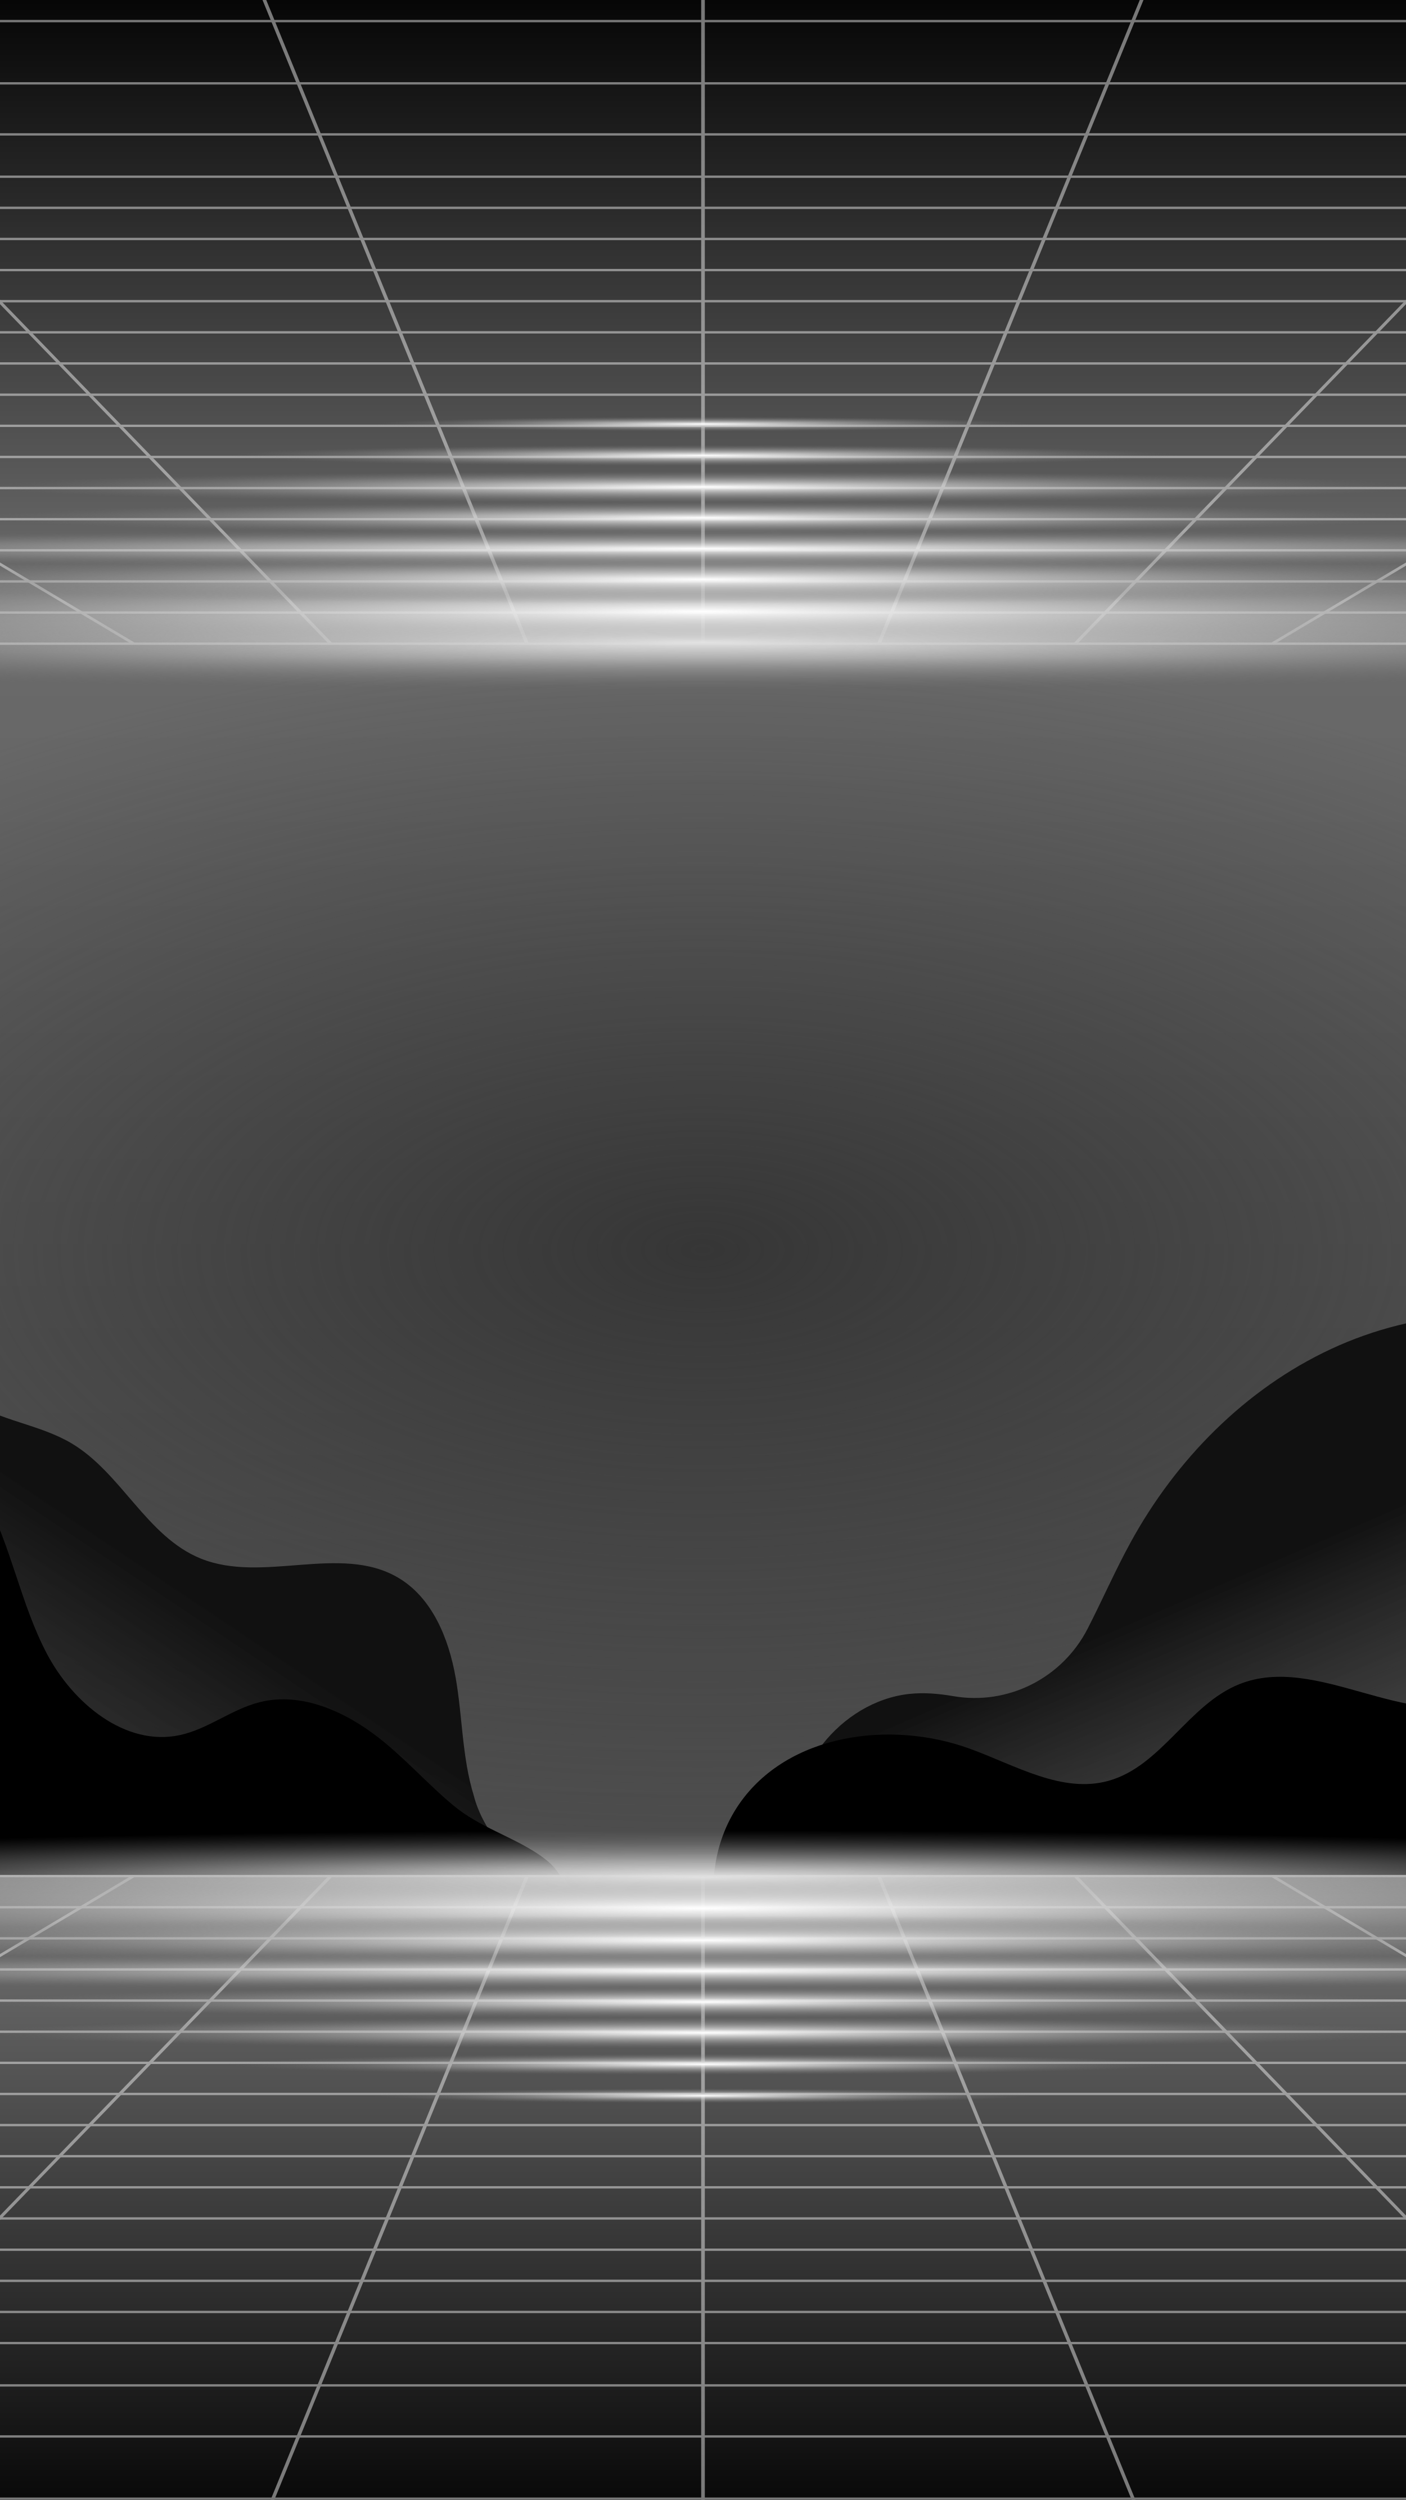 <?xml version="1.0" encoding="utf-8"?>
<!-- Generator: Adobe Illustrator 19.2.1, SVG Export Plug-In . SVG Version: 6.00 Build 0)  -->
<svg version="1.1" id="レイヤー_1" xmlns="http://www.w3.org/2000/svg" xmlns:xlink="http://www.w3.org/1999/xlink" x="0px"
	 y="0px" viewBox="0 0 1080 1920" style="enable-background:new 0 0 1080 1920;" xml:space="preserve">
<rect x="0" y="0" width="1080" height="1920" fill="#333333" stroke="none"/>
<style type="text/css">
	.st0{fill:url(#SVGID_1_);}
	.st1{fill:url(#SVGID_2_);}
	.st2{display:none;}
	.st3{display:inline;fill:url(#SVGID_3_);}
	.st4{display:inline;fill:url(#SVGID_4_);}
	.st5{display:inline;fill:url(#SVGID_5_);}
	.st6{display:inline;fill:url(#SVGID_6_);}
	.st7{display:inline;fill:url(#SVGID_7_);}
	.st8{display:inline;fill:url(#SVGID_8_);}
	.st9{display:inline;fill:url(#SVGID_9_);}
	.st10{display:inline;fill:url(#SVGID_10_);}
	.st11{display:inline;fill:url(#SVGID_11_);}
	.st12{display:inline;fill:url(#SVGID_12_);}
	.st13{display:inline;fill:url(#SVGID_13_);}
	.st14{display:inline;fill:url(#SVGID_14_);}
	.st15{display:inline;fill:url(#SVGID_15_);}
	.st16{display:inline;fill:url(#SVGID_16_);}
	.st17{display:inline;fill:url(#SVGID_17_);}
	.st18{display:inline;fill:url(#SVGID_18_);}
	.st19{display:inline;fill:url(#SVGID_19_);}
	.st20{display:inline;fill:url(#SVGID_20_);}
	.st21{display:inline;fill:url(#SVGID_21_);}
	.st22{display:inline;fill:url(#SVGID_22_);}
	.st23{display:inline;fill:url(#SVGID_23_);}
	.st24{clip-path:url(#SVGID_25_);fill:url(#SVGID_26_);}
	.st25{clip-path:url(#SVGID_28_);fill:url(#SVGID_29_);}
	.st26{clip-path:url(#SVGID_31_);fill:url(#SVGID_32_);}
	.st27{clip-path:url(#SVGID_34_);fill:url(#SVGID_35_);}
	.st28{fill:url(#SVGID_36_);}
	.st29{clip-path:url(#SVGID_38_);}
	.st30{fill:url(#SVGID_39_);}
	.st31{fill:url(#SVGID_40_);}
	.st32{fill:url(#SVGID_41_);}
	.st33{fill:url(#SVGID_42_);}
	.st34{fill:url(#SVGID_43_);}
	.st35{fill:url(#SVGID_44_);}
	.st36{fill:url(#SVGID_45_);}
	.st37{fill:url(#SVGID_46_);}
	.st38{fill:url(#SVGID_47_);}
	.st39{fill:url(#SVGID_48_);}
	.st40{fill:url(#SVGID_49_);}
	.st41{fill:url(#SVGID_50_);}
	.st42{fill:url(#SVGID_51_);}
	.st43{fill:url(#SVGID_52_);}
	.st44{fill:url(#SVGID_53_);}
	.st45{fill:url(#SVGID_54_);}
	.st46{fill:url(#SVGID_55_);}
	.st47{fill:url(#SVGID_56_);}
	.st48{fill:url(#SVGID_57_);}
	.st49{fill:url(#SVGID_58_);}
	.st50{fill:url(#SVGID_59_);}
	.st51{fill:url(#SVGID_60_);}
	.st52{fill:url(#SVGID_61_);}
	.st53{fill:url(#SVGID_62_);}
	.st54{fill:url(#SVGID_63_);}
	.st55{fill:url(#SVGID_64_);}
	.st56{fill:url(#SVGID_65_);}
	.st57{fill:url(#SVGID_66_);}
	.st58{fill:url(#SVGID_67_);}
	.st59{fill:url(#SVGID_68_);}
	.st60{fill:url(#SVGID_69_);}
	.st61{clip-path:url(#SVGID_71_);}
	.st62{fill:url(#SVGID_72_);}
	.st63{fill:url(#SVGID_73_);}
	.st64{fill:url(#SVGID_74_);}
	.st65{fill:url(#SVGID_75_);}
	.st66{fill:url(#SVGID_76_);}
	.st67{fill:url(#SVGID_77_);}
	.st68{fill:url(#SVGID_78_);}
	.st69{fill:url(#SVGID_79_);}
	.st70{fill:url(#SVGID_80_);}
	.st71{fill:url(#SVGID_81_);}
	.st72{fill:url(#SVGID_82_);}
	.st73{fill:url(#SVGID_83_);}
	.st74{fill:url(#SVGID_84_);}
	.st75{fill:url(#SVGID_85_);}
	.st76{fill:url(#SVGID_86_);}
	.st77{fill:url(#SVGID_87_);}
	.st78{fill:url(#SVGID_88_);}
	.st79{fill:url(#SVGID_89_);}
	.st80{fill:url(#SVGID_90_);}
	.st81{fill:url(#SVGID_91_);}
	.st82{fill:url(#SVGID_92_);}
	.st83{fill:url(#SVGID_93_);}
	.st84{fill:url(#SVGID_94_);}
	.st85{fill:url(#SVGID_95_);}
	.st86{fill:url(#SVGID_96_);}
	.st87{fill:url(#SVGID_97_);}
	.st88{fill:url(#SVGID_98_);}
	.st89{fill:url(#SVGID_99_);}
	.st90{fill:url(#SVGID_100_);}
	.st91{fill:url(#SVGID_101_);}
	.st92{display:inline;}
	.st93{fill:#FFFFFF;}
	.st94{display:inline;opacity:0.42;}
	.st95{display:inline;fill:#FFFFFF;}
	.st96{fill:url(#SVGID_102_);}
	.st97{fill:url(#SVGID_103_);}
	.st98{fill:url(#SVGID_104_);}
	.st99{fill:url(#SVGID_105_);}
	.st100{fill:url(#SVGID_106_);}
	.st101{fill:url(#SVGID_107_);}
	.st102{fill:url(#SVGID_108_);}
	.st103{fill:url(#SVGID_109_);}
	.st104{fill:url(#SVGID_110_);}
	.st105{fill:url(#SVGID_111_);}
	.st106{fill:url(#SVGID_112_);}
	.st107{fill:url(#SVGID_113_);}
	.st108{fill:url(#SVGID_114_);}
	.st109{fill:url(#SVGID_115_);}
	.st110{fill:url(#SVGID_116_);}
	.st111{fill:url(#SVGID_117_);}
</style>
<linearGradient id="SVGID_1_" gradientUnits="userSpaceOnUse" x1="540.05" y1="2050.029" x2="540.05" y2="-55.844" gradientTransform="matrix(1 0 0 -1 0 1920)">
	<stop  offset="0" style="stop-color:#7D7D7D"/>
	<stop  offset="1" style="stop-color:#3C3C3C"/>
</linearGradient>
<rect x="-435.1" y="-15.1" class="st0" width="1950.3" height="1950.3"/>
<radialGradient id="SVGID_2_" cx="576.617" cy="1219.646" r="753.65" gradientTransform="matrix(1.285 0 0 -0.618 -201.183 1713.619)" gradientUnits="userSpaceOnUse">
	<stop  offset="0" style="stop-color:#363636"/>
	<stop  offset="1" style="stop-color:#363636;stop-opacity:0"/>
</radialGradient>
<ellipse class="st1" cx="540" cy="960" rx="968.7" ry="465.7"/>
<g class="st2">
	
		<linearGradient id="SVGID_3_" gradientUnits="userSpaceOnUse" x1="539.95" y1="1297.346" x2="539.95" y2="850.918" gradientTransform="matrix(1 0 0 -1 0 1920)">
		<stop  offset="0" style="stop-color:#D3D3D3"/>
		<stop  offset="1" style="stop-color:#9A9A9A"/>
	</linearGradient>
	<path class="st3" d="M216.3,1189.9c1.1,1.8,2.2,3.6,3.3,5.3h640.7c1.1-1.8,2.2-3.5,3.3-5.3H216.3z"/>
	
		<linearGradient id="SVGID_4_" gradientUnits="userSpaceOnUse" x1="539.95" y1="1297.346" x2="539.95" y2="850.918" gradientTransform="matrix(1 0 0 -1 0 1920)">
		<stop  offset="0" style="stop-color:#D3D3D3"/>
		<stop  offset="1" style="stop-color:#9A9A9A"/>
	</linearGradient>
	<path class="st4" d="M197.8,1156.2c1,2.1,2.1,4.2,3.1,6.3H879c1.1-2.1,2.1-4.2,3.1-6.3H197.8z"/>
	
		<linearGradient id="SVGID_5_" gradientUnits="userSpaceOnUse" x1="540.05" y1="1297.346" x2="540.05" y2="850.918" gradientTransform="matrix(1 0 0 -1 0 1920)">
		<stop  offset="0" style="stop-color:#D3D3D3"/>
		<stop  offset="1" style="stop-color:#9A9A9A"/>
	</linearGradient>
	<path class="st5" d="M183.5,1122.4c0.9,2.5,1.8,4.9,2.8,7.3h707.5c1-2.4,1.9-4.9,2.8-7.3H183.5z"/>
	
		<linearGradient id="SVGID_6_" gradientUnits="userSpaceOnUse" x1="540" y1="1297.346" x2="540" y2="850.918" gradientTransform="matrix(1 0 0 -1 0 1920)">
		<stop  offset="0" style="stop-color:#D3D3D3"/>
		<stop  offset="1" style="stop-color:#9A9A9A"/>
	</linearGradient>
	<path class="st6" d="M172.8,1088.7c0.7,2.8,1.5,5.6,2.3,8.3h729.8c0.8-2.8,1.6-5.5,2.3-8.3H172.8z"/>
	
		<linearGradient id="SVGID_7_" gradientUnits="userSpaceOnUse" x1="540" y1="1297.346" x2="540" y2="850.918" gradientTransform="matrix(1 0 0 -1 0 1920)">
		<stop  offset="0" style="stop-color:#D3D3D3"/>
		<stop  offset="1" style="stop-color:#9A9A9A"/>
	</linearGradient>
	<path class="st7" d="M239.7,1223.6c1.1,1.4,2.3,2.9,3.4,4.3h593.8c1.1-1.4,2.3-2.9,3.4-4.3H239.7z"/>
	
		<linearGradient id="SVGID_8_" gradientUnits="userSpaceOnUse" x1="540" y1="1297.346" x2="540" y2="850.918" gradientTransform="matrix(1 0 0 -1 0 1920)">
		<stop  offset="0" style="stop-color:#D3D3D3"/>
		<stop  offset="1" style="stop-color:#9A9A9A"/>
	</linearGradient>
	<path class="st8" d="M165.5,1055c0.5,3.1,1.1,6.2,1.7,9.3h745.6c0.6-3.1,1.2-6.2,1.7-9.3H165.5z"/>
	
		<linearGradient id="SVGID_9_" gradientUnits="userSpaceOnUse" x1="540" y1="1297.346" x2="540" y2="850.918" gradientTransform="matrix(1 0 0 -1 0 1920)">
		<stop  offset="0" style="stop-color:#D3D3D3"/>
		<stop  offset="1" style="stop-color:#9A9A9A"/>
	</linearGradient>
	<path class="st9" d="M682.9,638.8C638.8,620.9,590.6,611,540,611s-98.8,9.9-142.9,27.8H682.9z"/>
	
		<linearGradient id="SVGID_10_" gradientUnits="userSpaceOnUse" x1="540" y1="1297.346" x2="540" y2="850.918" gradientTransform="matrix(1 0 0 -1 0 1920)">
		<stop  offset="0" style="stop-color:#D3D3D3"/>
		<stop  offset="1" style="stop-color:#9A9A9A"/>
	</linearGradient>
	<path class="st10" d="M769.9,1293.4c1-0.8,2-1.5,3-2.3H307.1c1,0.8,2,1.5,3,2.3H769.9z"/>
	
		<linearGradient id="SVGID_11_" gradientUnits="userSpaceOnUse" x1="540" y1="1297.346" x2="540" y2="850.918" gradientTransform="matrix(1 0 0 -1 0 1920)">
		<stop  offset="0" style="stop-color:#D3D3D3"/>
		<stop  offset="1" style="stop-color:#9A9A9A"/>
	</linearGradient>
	<path class="st11" d="M257.4,737h565.2c-6-6.7-12.2-13.1-18.7-19.4H276.1C269.6,723.9,263.4,730.3,257.4,737z"/>
	
		<linearGradient id="SVGID_12_" gradientUnits="userSpaceOnUse" x1="540.05" y1="1297.346" x2="540.05" y2="850.918" gradientTransform="matrix(1 0 0 -1 0 1920)">
		<stop  offset="0" style="stop-color:#D3D3D3"/>
		<stop  offset="1" style="stop-color:#9A9A9A"/>
	</linearGradient>
	<path class="st12" d="M160.1,990.9c0,2.7,0,5.3,0.1,7.9h759.7c0.1-2.6,0.1-5.3,0.1-7.9c0-1.1,0-2.3,0-3.4H160.1
		C160.1,988.6,160.1,989.8,160.1,990.9z"/>
	
		<linearGradient id="SVGID_13_" gradientUnits="userSpaceOnUse" x1="540" y1="1297.346" x2="540" y2="850.918" gradientTransform="matrix(1 0 0 -1 0 1920)">
		<stop  offset="0" style="stop-color:#D3D3D3"/>
		<stop  offset="1" style="stop-color:#9A9A9A"/>
	</linearGradient>
	<path class="st13" d="M269.2,1257.4c1.1,1.1,2.2,2.2,3.3,3.3h535c1.1-1.1,2.2-2.2,3.3-3.3H269.2z"/>
	
		<linearGradient id="SVGID_14_" gradientUnits="userSpaceOnUse" x1="540" y1="1297.346" x2="540" y2="850.918" gradientTransform="matrix(1 0 0 -1 0 1920)">
		<stop  offset="0" style="stop-color:#D3D3D3"/>
		<stop  offset="1" style="stop-color:#9A9A9A"/>
	</linearGradient>
	<path class="st14" d="M245.1,751.4c-4.9,6-9.5,12.1-14,18.4h617.8c-4.5-6.3-9.2-12.4-14-18.4H245.1z"/>
	
		<linearGradient id="SVGID_15_" gradientUnits="userSpaceOnUse" x1="540.05" y1="1297.346" x2="540.05" y2="850.918" gradientTransform="matrix(1 0 0 -1 0 1920)">
		<stop  offset="0" style="stop-color:#D3D3D3"/>
		<stop  offset="1" style="stop-color:#9A9A9A"/>
	</linearGradient>
	<path class="st15" d="M316.2,683.9c-8.8,6.4-17.3,13.2-25.5,20.4h498.7c-8.2-7.1-16.7-13.9-25.5-20.4H316.2z"/>
	
		<linearGradient id="SVGID_16_" gradientUnits="userSpaceOnUse" x1="540" y1="1297.346" x2="540" y2="850.918" gradientTransform="matrix(1 0 0 -1 0 1920)">
		<stop  offset="0" style="stop-color:#D3D3D3"/>
		<stop  offset="1" style="stop-color:#9A9A9A"/>
	</linearGradient>
	<path class="st16" d="M220.6,785.1c-3.7,5.7-7.2,11.5-10.6,17.4h660c-3.4-5.9-6.9-11.7-10.6-17.4H220.6z"/>
	
		<linearGradient id="SVGID_17_" gradientUnits="userSpaceOnUse" x1="540.05" y1="1297.346" x2="540.05" y2="850.918" gradientTransform="matrix(1 0 0 -1 0 1920)">
		<stop  offset="0" style="stop-color:#D3D3D3"/>
		<stop  offset="1" style="stop-color:#9A9A9A"/>
	</linearGradient>
	<path class="st17" d="M161.3,1021.2c0.3,3.5,0.6,6.9,1,10.3h755.5c0.4-3.4,0.7-6.9,1-10.3H161.3z"/>
	
		<linearGradient id="SVGID_18_" gradientUnits="userSpaceOnUse" x1="539.95" y1="1297.346" x2="539.95" y2="850.918" gradientTransform="matrix(1 0 0 -1 0 1920)">
		<stop  offset="0" style="stop-color:#D3D3D3"/>
		<stop  offset="1" style="stop-color:#9A9A9A"/>
	</linearGradient>
	<path class="st18" d="M371.8,650.2c-13,6.4-25.6,13.6-37.7,21.4h411.7c-12.1-7.8-24.7-14.9-37.7-21.4H371.8z"/>
	
		<linearGradient id="SVGID_19_" gradientUnits="userSpaceOnUse" x1="540" y1="1297.346" x2="540" y2="850.918" gradientTransform="matrix(1 0 0 -1 0 1920)">
		<stop  offset="0" style="stop-color:#D3D3D3"/>
		<stop  offset="1" style="stop-color:#9A9A9A"/>
	</linearGradient>
	<path class="st19" d="M166.7,920c-0.8,4.4-1.6,8.9-2.3,13.3h751.2c-0.7-4.5-1.5-8.9-2.3-13.3H166.7z"/>
	
		<linearGradient id="SVGID_20_" gradientUnits="userSpaceOnUse" x1="540.05" y1="1297.346" x2="540.05" y2="850.918" gradientTransform="matrix(1 0 0 -1 0 1920)">
		<stop  offset="0" style="stop-color:#D3D3D3"/>
		<stop  offset="1" style="stop-color:#9A9A9A"/>
	</linearGradient>
	<path class="st20" d="M201.2,818.8c-2.7,5.4-5.4,10.8-7.8,16.4h693.3c-2.5-5.5-5.1-11-7.8-16.4H201.2z"/>
	
		<linearGradient id="SVGID_21_" gradientUnits="userSpaceOnUse" x1="540" y1="1297.346" x2="540" y2="850.918" gradientTransform="matrix(1 0 0 -1 0 1920)">
		<stop  offset="0" style="stop-color:#D3D3D3"/>
		<stop  offset="1" style="stop-color:#9A9A9A"/>
	</linearGradient>
	<path class="st21" d="M161.9,953.8c-0.4,4.1-0.7,8.2-1,12.3h758.2c-0.3-4.1-0.6-8.2-1-12.3H161.9z"/>
	
		<linearGradient id="SVGID_22_" gradientUnits="userSpaceOnUse" x1="540.05" y1="1297.346" x2="540.05" y2="850.918" gradientTransform="matrix(1 0 0 -1 0 1920)">
		<stop  offset="0" style="stop-color:#D3D3D3"/>
		<stop  offset="1" style="stop-color:#9A9A9A"/>
	</linearGradient>
	<path class="st22" d="M186.1,852.6c-2,5.1-3.9,10.2-5.6,15.4h719.1c-1.8-5.2-3.6-10.3-5.6-15.4H186.1z"/>
	
		<linearGradient id="SVGID_23_" gradientUnits="userSpaceOnUse" x1="540" y1="1297.346" x2="540" y2="850.918" gradientTransform="matrix(1 0 0 -1 0 1920)">
		<stop  offset="0" style="stop-color:#D3D3D3"/>
		<stop  offset="1" style="stop-color:#9A9A9A"/>
	</linearGradient>
	<path class="st23" d="M174.7,886.3c-1.4,4.7-2.6,9.5-3.8,14.3h738.2c-1.2-4.8-2.4-9.6-3.8-14.3H174.7z"/>
</g>
<g>
	<g>
		<defs>
			<rect id="SVGID_24_" x="-435.1" y="370.7" width="1950.3" height="1269.2"/>
		</defs>
		<clipPath id="SVGID_25_">
			<use xlink:href="#SVGID_24_"  style="overflow:visible;"/>
		</clipPath>
		
			<linearGradient id="SVGID_26_" gradientUnits="userSpaceOnUse" x1="-17.094" y1="806.018" x2="-363.996" y2="287.755" gradientTransform="matrix(1 0 0 -1 0 1920)">
			<stop  offset="0" style="stop-color:#111111"/>
			<stop  offset="1" style="stop-color:#686868;stop-opacity:0"/>
		</linearGradient>
		<path class="st24" d="M363.9,1378.8c-9-29.2-8.6-60.4-13.9-90.5s-18-61.5-44.4-76.9c-44.4-25.9-103.8,4.8-151.5-14.6
			c-41.4-16.8-60.8-65.6-99.1-88.4c-24.7-14.7-55.3-17.3-79.2-33.2c-15.3-10.1-26.9-25-37-40.4c-57.9-87.8-82.2-203.6-169.6-262.2
			c-78.1-52.3-190.5-37.9-261.2,24.1s-100.3,163.2-86.6,256.2s66.8,177.3,136.2,240.6c81.4,74.2,183.5,121.3,285.2,163.7
			c73.5,30.7,148.7,59.8,227.6,70.3c42.5,5.6,85.5,5.8,128.4,5.9c66.7,0.2,133.4,0.4,200,0.7c7.2-23.6,32.7-71.4,18.9-93.1
			c-5.6-8.8-24.9-14.6-33-23.6C375.4,1406.9,367.4,1392.5,363.9,1378.8z"/>
	</g>
	<g>
		<defs>
			<rect id="SVGID_27_" x="-435.1" y="370.7" width="1950.3" height="1269.2"/>
		</defs>
		<clipPath id="SVGID_28_">
			<use xlink:href="#SVGID_27_"  style="overflow:visible;"/>
		</clipPath>
		
			<linearGradient id="SVGID_29_" gradientUnits="userSpaceOnUse" x1="1079.033" y1="766.922" x2="1233.652" y2="409.625" gradientTransform="matrix(1 0 0 -1 0 1920)">
			<stop  offset="0" style="stop-color:#111111"/>
			<stop  offset="1" style="stop-color:#686868;stop-opacity:0"/>
		</linearGradient>
		<path class="st25" d="M1572.1,949.5c-39.8-0.1-79.5,14-110.3,39.3c-31.5,25.9-56,64.3-95.6,74.1c-45.1,11.2-88.5-19.1-131.7-36.2
			c-67.6-26.9-146.1-21.5-212,9.2c-66,30.7-119.5,85.2-154.3,149c-11.7,21.4-21.6,44.1-32.8,65.9c-19.5,37.9-61.2,59-103.2,51.7
			c-11.1-1.9-22.3-2.9-33.8-1.7c-53,5.9-95.5,60.2-88.6,113c1.6,12.4,5.7,24.7,13.7,34.3c12.1,14.4,31.2,20.6,49.4,25.6
			c185.7,51,385.5,44.6,570.6-8.7c46.6-13.4,92.6-29.8,134.7-53.8c126-71.9,207.8-211,221.4-355.4
			C1602.7,1023.2,1594.1,973.8,1572.1,949.5z"/>
	</g>
	<g>
		<defs>
			<rect id="SVGID_30_" x="-435.1" y="370.7" width="1950.3" height="1269.2"/>
		</defs>
		<clipPath id="SVGID_31_">
			<use xlink:href="#SVGID_30_"  style="overflow:visible;"/>
		</clipPath>
		
			<linearGradient id="SVGID_32_" gradientUnits="userSpaceOnUse" x1="1105.408" y1="665.237" x2="1126.306" y2="406.106" gradientTransform="matrix(1 0 0 -1 0 1920)">
			<stop  offset="0" style="stop-color:#000000"/>
			<stop  offset="1" style="stop-color:#000000"/>
		</linearGradient>
		<path class="st26" d="M1643.7,1159.8c-48.2-43.9-113.8-68.1-178.9-66s-129.1,30.4-174.4,77.3c-31.5,32.6-73,64.1-104.1,97
			c-13.7,14.5-28,29.5-46.5,37.1c-59.1,24.5-128.3-35.6-187.8-11.9c-39.1,15.6-59.9,62.9-100.4,74.2c-35.8,10-71.6-11.9-106.6-24.6
			c-61.5-22.4-140.2-11.3-177.3,42.6c-41.1,59.9-13.6,146.5,39.7,195.9c66.6,61.9,161.4,81,251.2,94.8
			c120,18.4,241.6,31.9,362.7,23.2s242.4-40.8,343.9-107.5c51.3-33.7,98.9-79,116.1-137.9c10.7-36.6,8.8-75.6,4.6-113.5
			C1679.8,1286.8,1658.2,1211.9,1643.7,1159.8z"/>
	</g>
	<g>
		<defs>
			<rect id="SVGID_33_" x="-435.1" y="370.7" width="1950.3" height="1269.2"/>
		</defs>
		<clipPath id="SVGID_34_">
			<use xlink:href="#SVGID_33_"  style="overflow:visible;"/>
		</clipPath>
		
			<linearGradient id="SVGID_35_" gradientUnits="userSpaceOnUse" x1="-36.48" y1="758.169" x2="-136.789" y2="315.138" gradientTransform="matrix(1 0 0 -1 0 1920)">
			<stop  offset="0" style="stop-color:#000000"/>
			<stop  offset="1" style="stop-color:#000000"/>
		</linearGradient>
		<path class="st27" d="M291.3,1334.8c-26.1-20.5-59.9-35.8-92-27.6c-21.4,5.4-39.4,20.5-61,25.2c-42,9.1-82.3-24.5-102.3-62.5
			s-27.2-81.7-47.3-119.8c-23.6-44.9-65.8-80.3-114.8-93.3c-49.1-12.9-104.4-2.2-143.4,30.3c-17.5,14.5-31.8,33.1-51.5,44.5
			c-34.4,19.8-80.1,12.7-111.7-11.3s-50.2-62-57.8-101c-76.6,84.7-111.9,205.1-93.2,317.7c4.9,29.4,13.5,59,31.2,83
			c15.4,21,36.8,36.7,58.8,50.6c100.7,63.7,218.2,95.1,335.3,117c83.2,15.6,168.3,26.9,252.3,16.9
			c104.8-12.5,203.7-57.1,295.8-106.7c31.5-17,65.2-45.4,25.2-73c-21.4-14.7-46.3-21.3-67.2-38.8
			C328.2,1369.7,311.3,1350.5,291.3,1334.8z"/>
	</g>
</g>
<g>
	
		<linearGradient id="SVGID_36_" gradientUnits="userSpaceOnUse" x1="540.05" y1="509.321" x2="540.05" y2="-40.716" gradientTransform="matrix(1 0 0 -1 0 1920)">
		<stop  offset="0" style="stop-color:#7D7D7D"/>
		<stop  offset="1" style="stop-color:#000000"/>
	</linearGradient>
	<rect x="-435.1" y="1440.7" class="st28" width="1950.3" height="509.4"/>
	<g>
		<g>
			<defs>
				<rect id="SVGID_37_" x="-435.1" y="1411.6" width="1950.3" height="538.5"/>
			</defs>
			<clipPath id="SVGID_38_">
				<use xlink:href="#SVGID_37_"  style="overflow:visible;"/>
			</clipPath>
			<g class="st29">
				<g>
					<g>
						
							<linearGradient id="SVGID_39_" gradientUnits="userSpaceOnUse" x1="540" y1="514.597" x2="540" y2="-182.48" gradientTransform="matrix(1 0 0 -1 0 1920)">
							<stop  offset="0" style="stop-color:#B7B7B7"/>
							<stop  offset="1" style="stop-color:#626262"/>
						</linearGradient>
						<rect x="-812.1" y="1439.8" class="st30" width="2704.2" height="1.8"/>
					</g>
					<g>
						
							<linearGradient id="SVGID_40_" gradientUnits="userSpaceOnUse" x1="540" y1="514.597" x2="540" y2="-182.48" gradientTransform="matrix(1 0 0 -1 0 1920)">
							<stop  offset="0" style="stop-color:#B7B7B7"/>
							<stop  offset="1" style="stop-color:#626262"/>
						</linearGradient>
						<rect x="-812.1" y="1463.7" class="st31" width="2704.2" height="1.8"/>
					</g>
					<g>
						
							<linearGradient id="SVGID_41_" gradientUnits="userSpaceOnUse" x1="540" y1="514.597" x2="540" y2="-182.48" gradientTransform="matrix(1 0 0 -1 0 1920)">
							<stop  offset="0" style="stop-color:#B7B7B7"/>
							<stop  offset="1" style="stop-color:#626262"/>
						</linearGradient>
						<rect x="-812.1" y="1487.6" class="st32" width="2704.2" height="1.8"/>
					</g>
					<g>
						
							<linearGradient id="SVGID_42_" gradientUnits="userSpaceOnUse" x1="540" y1="514.597" x2="540" y2="-182.48" gradientTransform="matrix(1 0 0 -1 0 1920)">
							<stop  offset="0" style="stop-color:#B7B7B7"/>
							<stop  offset="1" style="stop-color:#626262"/>
						</linearGradient>
						<rect x="-812.1" y="1511.5" class="st33" width="2704.2" height="1.8"/>
					</g>
					<g>
						
							<linearGradient id="SVGID_43_" gradientUnits="userSpaceOnUse" x1="540" y1="514.597" x2="540" y2="-182.48" gradientTransform="matrix(1 0 0 -1 0 1920)">
							<stop  offset="0" style="stop-color:#B7B7B7"/>
							<stop  offset="1" style="stop-color:#626262"/>
						</linearGradient>
						<rect x="-812.1" y="1535.4" class="st34" width="2704.2" height="1.8"/>
					</g>
					<g>
						
							<linearGradient id="SVGID_44_" gradientUnits="userSpaceOnUse" x1="540" y1="514.597" x2="540" y2="-182.48" gradientTransform="matrix(1 0 0 -1 0 1920)">
							<stop  offset="0" style="stop-color:#B7B7B7"/>
							<stop  offset="1" style="stop-color:#626262"/>
						</linearGradient>
						<rect x="-812.1" y="1559.3" class="st35" width="2704.2" height="1.8"/>
					</g>
					<g>
						
							<linearGradient id="SVGID_45_" gradientUnits="userSpaceOnUse" x1="540" y1="514.597" x2="540" y2="-182.48" gradientTransform="matrix(1 0 0 -1 0 1920)">
							<stop  offset="0" style="stop-color:#B7B7B7"/>
							<stop  offset="1" style="stop-color:#626262"/>
						</linearGradient>
						<rect x="-812.1" y="1583.2" class="st36" width="2704.2" height="1.8"/>
					</g>
					<g>
						
							<linearGradient id="SVGID_46_" gradientUnits="userSpaceOnUse" x1="540" y1="514.597" x2="540" y2="-182.48" gradientTransform="matrix(1 0 0 -1 0 1920)">
							<stop  offset="0" style="stop-color:#B7B7B7"/>
							<stop  offset="1" style="stop-color:#626262"/>
						</linearGradient>
						<rect x="-812.1" y="1607.1" class="st37" width="2704.2" height="1.8"/>
					</g>
					<g>
						
							<linearGradient id="SVGID_47_" gradientUnits="userSpaceOnUse" x1="540" y1="514.597" x2="540" y2="-182.48" gradientTransform="matrix(1 0 0 -1 0 1920)">
							<stop  offset="0" style="stop-color:#B7B7B7"/>
							<stop  offset="1" style="stop-color:#626262"/>
						</linearGradient>
						<rect x="-812.1" y="1631" class="st38" width="2704.2" height="1.8"/>
					</g>
					<g>
						
							<linearGradient id="SVGID_48_" gradientUnits="userSpaceOnUse" x1="540" y1="514.597" x2="540" y2="-182.48" gradientTransform="matrix(1 0 0 -1 0 1920)">
							<stop  offset="0" style="stop-color:#B7B7B7"/>
							<stop  offset="1" style="stop-color:#626262"/>
						</linearGradient>
						<rect x="-812.1" y="1654.9" class="st39" width="2704.2" height="1.8"/>
					</g>
					<g>
						
							<linearGradient id="SVGID_49_" gradientUnits="userSpaceOnUse" x1="540" y1="514.597" x2="540" y2="-182.48" gradientTransform="matrix(1 0 0 -1 0 1920)">
							<stop  offset="0" style="stop-color:#B7B7B7"/>
							<stop  offset="1" style="stop-color:#626262"/>
						</linearGradient>
						<rect x="-812.1" y="1678.8" class="st40" width="2704.2" height="1.8"/>
					</g>
					<g>
						
							<linearGradient id="SVGID_50_" gradientUnits="userSpaceOnUse" x1="540" y1="514.597" x2="540" y2="-182.48" gradientTransform="matrix(1 0 0 -1 0 1920)">
							<stop  offset="0" style="stop-color:#B7B7B7"/>
							<stop  offset="1" style="stop-color:#626262"/>
						</linearGradient>
						<rect x="-812.1" y="1702.7" class="st41" width="2704.2" height="1.8"/>
					</g>
					<g>
						
							<linearGradient id="SVGID_51_" gradientUnits="userSpaceOnUse" x1="540" y1="514.597" x2="540" y2="-182.48" gradientTransform="matrix(1 0 0 -1 0 1920)">
							<stop  offset="0" style="stop-color:#B7B7B7"/>
							<stop  offset="1" style="stop-color:#626262"/>
						</linearGradient>
						<rect x="-812.1" y="1726.7" class="st42" width="2704.2" height="1.8"/>
					</g>
					<g>
						
							<linearGradient id="SVGID_52_" gradientUnits="userSpaceOnUse" x1="540" y1="514.597" x2="540" y2="-182.48" gradientTransform="matrix(1 0 0 -1 0 1920)">
							<stop  offset="0" style="stop-color:#B7B7B7"/>
							<stop  offset="1" style="stop-color:#626262"/>
						</linearGradient>
						<rect x="-812.1" y="1750.6" class="st43" width="2704.2" height="1.8"/>
					</g>
					<g>
						
							<linearGradient id="SVGID_53_" gradientUnits="userSpaceOnUse" x1="540" y1="514.597" x2="540" y2="-182.48" gradientTransform="matrix(1 0 0 -1 0 1920)">
							<stop  offset="0" style="stop-color:#B7B7B7"/>
							<stop  offset="1" style="stop-color:#626262"/>
						</linearGradient>
						<rect x="-812.1" y="1774.5" class="st44" width="2704.2" height="1.8"/>
					</g>
					<g>
						
							<linearGradient id="SVGID_54_" gradientUnits="userSpaceOnUse" x1="540" y1="514.597" x2="540" y2="-182.48" gradientTransform="matrix(1 0 0 -1 0 1920)">
							<stop  offset="0" style="stop-color:#B7B7B7"/>
							<stop  offset="1" style="stop-color:#626262"/>
						</linearGradient>
						<rect x="-812.1" y="1798.4" class="st45" width="2704.2" height="1.8"/>
					</g>
					<g>
						
							<linearGradient id="SVGID_55_" gradientUnits="userSpaceOnUse" x1="540" y1="514.597" x2="540" y2="-182.48" gradientTransform="matrix(1 0 0 -1 0 1920)">
							<stop  offset="0" style="stop-color:#B7B7B7"/>
							<stop  offset="1" style="stop-color:#626262"/>
						</linearGradient>
						<rect x="-812.1" y="1830.9" class="st46" width="2704.2" height="1.8"/>
					</g>
					<g>
						
							<linearGradient id="SVGID_56_" gradientUnits="userSpaceOnUse" x1="540" y1="514.597" x2="540" y2="-182.48" gradientTransform="matrix(1 0 0 -1 0 1920)">
							<stop  offset="0" style="stop-color:#B7B7B7"/>
							<stop  offset="1" style="stop-color:#626262"/>
						</linearGradient>
						<rect x="-812.1" y="1870.1" class="st47" width="2704.2" height="1.8"/>
					</g>
					<g>
						
							<linearGradient id="SVGID_57_" gradientUnits="userSpaceOnUse" x1="540" y1="514.597" x2="540" y2="-182.48" gradientTransform="matrix(1 0 0 -1 0 1920)">
							<stop  offset="0" style="stop-color:#B7B7B7"/>
							<stop  offset="1" style="stop-color:#626262"/>
						</linearGradient>
						<rect x="-812.1" y="1917.9" class="st48" width="2704.2" height="1.8"/>
					</g>
					<g>
						
							<linearGradient id="SVGID_58_" gradientUnits="userSpaceOnUse" x1="540" y1="514.597" x2="540" y2="-182.48" gradientTransform="matrix(1 0 0 -1 0 1920)">
							<stop  offset="0" style="stop-color:#B7B7B7"/>
							<stop  offset="1" style="stop-color:#626262"/>
						</linearGradient>
						<rect x="538.6" y="1440.7" class="st49" width="2.8" height="536.8"/>
					</g>
					<g>
						<g>
							
								<linearGradient id="SVGID_59_" gradientUnits="userSpaceOnUse" x1="787.95" y1="514.597" x2="787.95" y2="-182.48" gradientTransform="matrix(1 0 0 -1 0 1920)">
								<stop  offset="0" style="stop-color:#B7B7B7"/>
								<stop  offset="1" style="stop-color:#626262"/>
							</linearGradient>
							<polygon class="st50" points="899.4,1993.5 673.8,1440.9 676.5,1440.5 902.1,1993.1 							"/>
						</g>
						<g>
							
								<linearGradient id="SVGID_60_" gradientUnits="userSpaceOnUse" x1="1093.5" y1="514.597" x2="1093.5" y2="-182.48" gradientTransform="matrix(1 0 0 -1 0 1920)">
								<stop  offset="0" style="stop-color:#B7B7B7"/>
								<stop  offset="1" style="stop-color:#626262"/>
							</linearGradient>
							<polygon class="st51" points="1359.8,1993.8 824.8,1441.2 827.2,1440.2 1362.2,1992.9 							"/>
						</g>
						<g>
							
								<linearGradient id="SVGID_61_" gradientUnits="userSpaceOnUse" x1="1294.3" y1="514.597" x2="1294.3" y2="-182.48" gradientTransform="matrix(1 0 0 -1 0 1920)">
								<stop  offset="0" style="stop-color:#B7B7B7"/>
								<stop  offset="1" style="stop-color:#626262"/>
							</linearGradient>
							<polygon class="st52" points="1610.3,1818.6 976.4,1441.3 978.3,1440 1612.2,1817.3 							"/>
						</g>
						<g>
							
								<linearGradient id="SVGID_62_" gradientUnits="userSpaceOnUse" x1="1378.65" y1="514.597" x2="1378.65" y2="-182.48" gradientTransform="matrix(1 0 0 -1 0 1920)">
								<stop  offset="0" style="stop-color:#B7B7B7"/>
								<stop  offset="1" style="stop-color:#626262"/>
							</linearGradient>
							<polygon class="st53" points="1610.6,1610.6 1145.4,1441.5 1146.8,1439.9 1611.9,1609.1 							"/>
						</g>
						<g>
							
								<linearGradient id="SVGID_63_" gradientUnits="userSpaceOnUse" x1="1478.8" y1="514.597" x2="1478.8" y2="-182.48" gradientTransform="matrix(1 0 0 -1 0 1920)">
								<stop  offset="0" style="stop-color:#B7B7B7"/>
								<stop  offset="1" style="stop-color:#626262"/>
							</linearGradient>
							<polygon class="st54" points="1648.9,1489.4 1308.1,1441.6 1308.7,1439.8 1649.5,1487.6 							"/>
						</g>
					</g>
					<g>
						<g>
							
								<linearGradient id="SVGID_64_" gradientUnits="userSpaceOnUse" x1="292.05" y1="514.597" x2="292.05" y2="-182.48" gradientTransform="matrix(1 0 0 -1 0 1920)">
								<stop  offset="0" style="stop-color:#B7B7B7"/>
								<stop  offset="1" style="stop-color:#626262"/>
							</linearGradient>
							<polygon class="st55" points="180.6,1993.5 177.9,1993.1 403.5,1440.5 406.2,1440.9 							"/>
						</g>
						<g>
							
								<linearGradient id="SVGID_65_" gradientUnits="userSpaceOnUse" x1="-13.5" y1="514.597" x2="-13.5" y2="-182.48" gradientTransform="matrix(1 0 0 -1 0 1920)">
								<stop  offset="0" style="stop-color:#B7B7B7"/>
								<stop  offset="1" style="stop-color:#626262"/>
							</linearGradient>
							<polygon class="st56" points="-279.8,1993.8 -282.2,1992.9 252.8,1440.2 255.2,1441.2 							"/>
						</g>
						<g>
							
								<linearGradient id="SVGID_66_" gradientUnits="userSpaceOnUse" x1="-214.3" y1="514.597" x2="-214.3" y2="-182.48" gradientTransform="matrix(1 0 0 -1 0 1920)">
								<stop  offset="0" style="stop-color:#B7B7B7"/>
								<stop  offset="1" style="stop-color:#626262"/>
							</linearGradient>
							<polygon class="st57" points="-530.3,1818.6 -532.2,1817.3 101.7,1440 103.6,1441.3 							"/>
						</g>
						<g>
							
								<linearGradient id="SVGID_67_" gradientUnits="userSpaceOnUse" x1="-298.65" y1="514.597" x2="-298.65" y2="-182.48" gradientTransform="matrix(1 0 0 -1 0 1920)">
								<stop  offset="0" style="stop-color:#B7B7B7"/>
								<stop  offset="1" style="stop-color:#626262"/>
							</linearGradient>
							<polygon class="st58" points="-530.6,1610.6 -531.9,1609.1 -66.8,1439.9 -65.4,1441.5 							"/>
						</g>
						<g>
							
								<linearGradient id="SVGID_68_" gradientUnits="userSpaceOnUse" x1="-398.8" y1="514.597" x2="-398.8" y2="-182.48" gradientTransform="matrix(1 0 0 -1 0 1920)">
								<stop  offset="0" style="stop-color:#B7B7B7"/>
								<stop  offset="1" style="stop-color:#626262"/>
							</linearGradient>
							<polygon class="st59" points="-568.9,1489.4 -569.5,1487.6 -228.7,1439.8 -228.1,1441.6 							"/>
						</g>
					</g>
				</g>
			</g>
		</g>
	</g>
</g>
<g>
	
		<linearGradient id="SVGID_69_" gradientUnits="userSpaceOnUse" x1="870" y1="530.274" x2="870" y2="-19.763" gradientTransform="matrix(-1 0 0 1 1410 -6)">
		<stop  offset="0" style="stop-color:#7D7D7D"/>
		<stop  offset="1" style="stop-color:#000000"/>
	</linearGradient>
	<polygon class="st60" points="1515.1,494.3 -435.1,494.3 -435.1,-15.1 1515.1,-15.1 	"/>
	<g>
		<g>
			<defs>
				<rect id="SVGID_70_" x="-435.2" y="-15.1" width="1950.3" height="538.5"/>
			</defs>
			<clipPath id="SVGID_71_">
				<use xlink:href="#SVGID_70_"  style="overflow:visible;"/>
			</clipPath>
			<g class="st61">
				<g>
					<g>
						
							<linearGradient id="SVGID_72_" gradientUnits="userSpaceOnUse" x1="870" y1="535.551" x2="870" y2="-161.527" gradientTransform="matrix(-1 0 0 1 1410 -6)">
							<stop  offset="0" style="stop-color:#B7B7B7"/>
							<stop  offset="1" style="stop-color:#626262"/>
						</linearGradient>
						<rect x="-812.1" y="493.4" class="st62" width="2704.2" height="1.8"/>
					</g>
					<g>
						
							<linearGradient id="SVGID_73_" gradientUnits="userSpaceOnUse" x1="870" y1="535.551" x2="870" y2="-161.527" gradientTransform="matrix(-1 0 0 1 1410 -6)">
							<stop  offset="0" style="stop-color:#B7B7B7"/>
							<stop  offset="1" style="stop-color:#626262"/>
						</linearGradient>
						<rect x="-812.1" y="469.5" class="st63" width="2704.2" height="1.8"/>
					</g>
					<g>
						
							<linearGradient id="SVGID_74_" gradientUnits="userSpaceOnUse" x1="870" y1="535.551" x2="870" y2="-161.527" gradientTransform="matrix(-1 0 0 1 1410 -6)">
							<stop  offset="0" style="stop-color:#B7B7B7"/>
							<stop  offset="1" style="stop-color:#626262"/>
						</linearGradient>
						<rect x="-812.1" y="445.6" class="st64" width="2704.2" height="1.8"/>
					</g>
					<g>
						
							<linearGradient id="SVGID_75_" gradientUnits="userSpaceOnUse" x1="870" y1="535.551" x2="870" y2="-161.527" gradientTransform="matrix(-1 0 0 1 1410 -6)">
							<stop  offset="0" style="stop-color:#B7B7B7"/>
							<stop  offset="1" style="stop-color:#626262"/>
						</linearGradient>
						<rect x="-812.1" y="421.7" class="st65" width="2704.2" height="1.8"/>
					</g>
					<g>
						
							<linearGradient id="SVGID_76_" gradientUnits="userSpaceOnUse" x1="870" y1="535.551" x2="870" y2="-161.527" gradientTransform="matrix(-1 0 0 1 1410 -6)">
							<stop  offset="0" style="stop-color:#B7B7B7"/>
							<stop  offset="1" style="stop-color:#626262"/>
						</linearGradient>
						<rect x="-812.1" y="397.8" class="st66" width="2704.2" height="1.8"/>
					</g>
					<g>
						
							<linearGradient id="SVGID_77_" gradientUnits="userSpaceOnUse" x1="870" y1="535.551" x2="870" y2="-161.527" gradientTransform="matrix(-1 0 0 1 1410 -6)">
							<stop  offset="0" style="stop-color:#B7B7B7"/>
							<stop  offset="1" style="stop-color:#626262"/>
						</linearGradient>
						<rect x="-812.1" y="373.9" class="st67" width="2704.2" height="1.8"/>
					</g>
					<g>
						
							<linearGradient id="SVGID_78_" gradientUnits="userSpaceOnUse" x1="870" y1="535.551" x2="870" y2="-161.527" gradientTransform="matrix(-1 0 0 1 1410 -6)">
							<stop  offset="0" style="stop-color:#B7B7B7"/>
							<stop  offset="1" style="stop-color:#626262"/>
						</linearGradient>
						<rect x="-812.1" y="350" class="st68" width="2704.2" height="1.8"/>
					</g>
					<g>
						
							<linearGradient id="SVGID_79_" gradientUnits="userSpaceOnUse" x1="870" y1="535.551" x2="870" y2="-161.527" gradientTransform="matrix(-1 0 0 1 1410 -6)">
							<stop  offset="0" style="stop-color:#B7B7B7"/>
							<stop  offset="1" style="stop-color:#626262"/>
						</linearGradient>
						<rect x="-812.1" y="326.1" class="st69" width="2704.2" height="1.8"/>
					</g>
					<g>
						
							<linearGradient id="SVGID_80_" gradientUnits="userSpaceOnUse" x1="870" y1="535.551" x2="870" y2="-161.527" gradientTransform="matrix(-1 0 0 1 1410 -6)">
							<stop  offset="0" style="stop-color:#B7B7B7"/>
							<stop  offset="1" style="stop-color:#626262"/>
						</linearGradient>
						<rect x="-812.1" y="302.2" class="st70" width="2704.2" height="1.8"/>
					</g>
					<g>
						
							<linearGradient id="SVGID_81_" gradientUnits="userSpaceOnUse" x1="870" y1="535.551" x2="870" y2="-161.527" gradientTransform="matrix(-1 0 0 1 1410 -6)">
							<stop  offset="0" style="stop-color:#B7B7B7"/>
							<stop  offset="1" style="stop-color:#626262"/>
						</linearGradient>
						<rect x="-812.1" y="278.2" class="st71" width="2704.2" height="1.8"/>
					</g>
					<g>
						
							<linearGradient id="SVGID_82_" gradientUnits="userSpaceOnUse" x1="870" y1="535.551" x2="870" y2="-161.527" gradientTransform="matrix(-1 0 0 1 1410 -6)">
							<stop  offset="0" style="stop-color:#B7B7B7"/>
							<stop  offset="1" style="stop-color:#626262"/>
						</linearGradient>
						<rect x="-812.1" y="254.3" class="st72" width="2704.2" height="1.8"/>
					</g>
					<g>
						
							<linearGradient id="SVGID_83_" gradientUnits="userSpaceOnUse" x1="870" y1="535.551" x2="870" y2="-161.527" gradientTransform="matrix(-1 0 0 1 1410 -6)">
							<stop  offset="0" style="stop-color:#B7B7B7"/>
							<stop  offset="1" style="stop-color:#626262"/>
						</linearGradient>
						<rect x="-812.1" y="230.4" class="st73" width="2704.2" height="1.8"/>
					</g>
					<g>
						
							<linearGradient id="SVGID_84_" gradientUnits="userSpaceOnUse" x1="870" y1="535.551" x2="870" y2="-161.527" gradientTransform="matrix(-1 0 0 1 1410 -6)">
							<stop  offset="0" style="stop-color:#B7B7B7"/>
							<stop  offset="1" style="stop-color:#626262"/>
						</linearGradient>
						<rect x="-812.1" y="206.5" class="st74" width="2704.2" height="1.8"/>
					</g>
					<g>
						
							<linearGradient id="SVGID_85_" gradientUnits="userSpaceOnUse" x1="870" y1="535.551" x2="870" y2="-161.527" gradientTransform="matrix(-1 0 0 1 1410 -6)">
							<stop  offset="0" style="stop-color:#B7B7B7"/>
							<stop  offset="1" style="stop-color:#626262"/>
						</linearGradient>
						<rect x="-812.1" y="182.6" class="st75" width="2704.2" height="1.8"/>
					</g>
					<g>
						
							<linearGradient id="SVGID_86_" gradientUnits="userSpaceOnUse" x1="870" y1="535.551" x2="870" y2="-161.527" gradientTransform="matrix(-1 0 0 1 1410 -6)">
							<stop  offset="0" style="stop-color:#B7B7B7"/>
							<stop  offset="1" style="stop-color:#626262"/>
						</linearGradient>
						<rect x="-812.1" y="158.7" class="st76" width="2704.2" height="1.8"/>
					</g>
					<g>
						
							<linearGradient id="SVGID_87_" gradientUnits="userSpaceOnUse" x1="870" y1="535.551" x2="870" y2="-161.527" gradientTransform="matrix(-1 0 0 1 1410 -6)">
							<stop  offset="0" style="stop-color:#B7B7B7"/>
							<stop  offset="1" style="stop-color:#626262"/>
						</linearGradient>
						<rect x="-812.1" y="134.8" class="st77" width="2704.2" height="1.8"/>
					</g>
					<g>
						
							<linearGradient id="SVGID_88_" gradientUnits="userSpaceOnUse" x1="870" y1="535.551" x2="870" y2="-161.527" gradientTransform="matrix(-1 0 0 1 1410 -6)">
							<stop  offset="0" style="stop-color:#B7B7B7"/>
							<stop  offset="1" style="stop-color:#626262"/>
						</linearGradient>
						<rect x="-812.1" y="102.3" class="st78" width="2704.2" height="1.8"/>
					</g>
					<g>
						
							<linearGradient id="SVGID_89_" gradientUnits="userSpaceOnUse" x1="870" y1="535.551" x2="870" y2="-161.527" gradientTransform="matrix(-1 0 0 1 1410 -6)">
							<stop  offset="0" style="stop-color:#B7B7B7"/>
							<stop  offset="1" style="stop-color:#626262"/>
						</linearGradient>
						<rect x="-812.1" y="63.1" class="st79" width="2704.2" height="1.8"/>
					</g>
					<g>
						
							<linearGradient id="SVGID_90_" gradientUnits="userSpaceOnUse" x1="870" y1="535.551" x2="870" y2="-161.527" gradientTransform="matrix(-1 0 0 1 1410 -6)">
							<stop  offset="0" style="stop-color:#B7B7B7"/>
							<stop  offset="1" style="stop-color:#626262"/>
						</linearGradient>
						<rect x="-812.1" y="15.3" class="st80" width="2704.2" height="1.8"/>
					</g>
					<g>
						
							<linearGradient id="SVGID_91_" gradientUnits="userSpaceOnUse" x1="870" y1="535.551" x2="870" y2="-161.527" gradientTransform="matrix(-1 0 0 1 1410 -6)">
							<stop  offset="0" style="stop-color:#B7B7B7"/>
							<stop  offset="1" style="stop-color:#626262"/>
						</linearGradient>
						<rect x="538.6" y="-42.5" class="st81" width="2.8" height="536.8"/>
					</g>
					<g>
						<g>
							
								<linearGradient id="SVGID_92_" gradientUnits="userSpaceOnUse" x1="1117.95" y1="535.551" x2="1117.95" y2="-161.527" gradientTransform="matrix(-1 0 0 1 1410 -6)">
								<stop  offset="0" style="stop-color:#B7B7B7"/>
								<stop  offset="1" style="stop-color:#626262"/>
							</linearGradient>
							<polygon class="st82" points="180.6,-58.6 406.2,494 403.5,494.5 177.9,-58.2 							"/>
						</g>
						<g>
							
								<linearGradient id="SVGID_93_" gradientUnits="userSpaceOnUse" x1="1423.5" y1="535.551" x2="1423.5" y2="-161.527" gradientTransform="matrix(-1 0 0 1 1410 -6)">
								<stop  offset="0" style="stop-color:#B7B7B7"/>
								<stop  offset="1" style="stop-color:#626262"/>
							</linearGradient>
							<polygon class="st83" points="-279.8,-58.8 255.2,493.8 252.8,494.7 -282.2,-57.9 							"/>
						</g>
						<g>
							
								<linearGradient id="SVGID_94_" gradientUnits="userSpaceOnUse" x1="1624.3" y1="535.551" x2="1624.3" y2="-161.527" gradientTransform="matrix(-1 0 0 1 1410 -6)">
								<stop  offset="0" style="stop-color:#B7B7B7"/>
								<stop  offset="1" style="stop-color:#626262"/>
							</linearGradient>
							<polygon class="st84" points="-530.3,116.4 103.6,493.6 101.7,494.9 -532.2,117.7 							"/>
						</g>
						<g>
							
								<linearGradient id="SVGID_95_" gradientUnits="userSpaceOnUse" x1="1708.65" y1="535.551" x2="1708.65" y2="-161.527" gradientTransform="matrix(-1 0 0 1 1410 -6)">
								<stop  offset="0" style="stop-color:#B7B7B7"/>
								<stop  offset="1" style="stop-color:#626262"/>
							</linearGradient>
							<polygon class="st85" points="-530.6,324.3 -65.4,493.5 -66.8,495 -531.9,325.9 							"/>
						</g>
						<g>
							
								<linearGradient id="SVGID_96_" gradientUnits="userSpaceOnUse" x1="1808.8" y1="535.551" x2="1808.8" y2="-161.527" gradientTransform="matrix(-1 0 0 1 1410 -6)">
								<stop  offset="0" style="stop-color:#B7B7B7"/>
								<stop  offset="1" style="stop-color:#626262"/>
							</linearGradient>
							<polygon class="st86" points="-568.9,445.6 -228.1,493.4 -228.7,495.1 -569.5,447.3 							"/>
						</g>
					</g>
					<g>
						<g>
							
								<linearGradient id="SVGID_97_" gradientUnits="userSpaceOnUse" x1="622.05" y1="535.551" x2="622.05" y2="-161.527" gradientTransform="matrix(-1 0 0 1 1410 -6)">
								<stop  offset="0" style="stop-color:#B7B7B7"/>
								<stop  offset="1" style="stop-color:#626262"/>
							</linearGradient>
							<polygon class="st87" points="899.4,-58.6 902.1,-58.2 676.5,494.5 673.8,494 							"/>
						</g>
						<g>
							
								<linearGradient id="SVGID_98_" gradientUnits="userSpaceOnUse" x1="316.5" y1="535.551" x2="316.5" y2="-161.527" gradientTransform="matrix(-1 0 0 1 1410 -6)">
								<stop  offset="0" style="stop-color:#B7B7B7"/>
								<stop  offset="1" style="stop-color:#626262"/>
							</linearGradient>
							<polygon class="st88" points="1359.8,-58.8 1362.2,-57.9 827.2,494.7 824.8,493.8 							"/>
						</g>
						<g>
							
								<linearGradient id="SVGID_99_" gradientUnits="userSpaceOnUse" x1="115.7" y1="535.551" x2="115.7" y2="-161.527" gradientTransform="matrix(-1 0 0 1 1410 -6)">
								<stop  offset="0" style="stop-color:#B7B7B7"/>
								<stop  offset="1" style="stop-color:#626262"/>
							</linearGradient>
							<polygon class="st89" points="1610.3,116.4 1612.2,117.7 978.3,494.9 976.4,493.6 							"/>
						</g>
						<g>
							
								<linearGradient id="SVGID_100_" gradientUnits="userSpaceOnUse" x1="31.35" y1="535.551" x2="31.35" y2="-161.527" gradientTransform="matrix(-1 0 0 1 1410 -6)">
								<stop  offset="0" style="stop-color:#B7B7B7"/>
								<stop  offset="1" style="stop-color:#626262"/>
							</linearGradient>
							<polygon class="st90" points="1610.6,324.3 1611.9,325.9 1146.8,495 1145.4,493.5 							"/>
						</g>
						<g>
							
								<linearGradient id="SVGID_101_" gradientUnits="userSpaceOnUse" x1="-68.8" y1="535.551" x2="-68.8" y2="-161.527" gradientTransform="matrix(-1 0 0 1 1410 -6)">
								<stop  offset="0" style="stop-color:#B7B7B7"/>
								<stop  offset="1" style="stop-color:#626262"/>
							</linearGradient>
							<polygon class="st91" points="1648.9,445.6 1649.5,447.3 1308.7,495.1 1308.1,493.4 							"/>
						</g>
					</g>
				</g>
			</g>
		</g>
	</g>
</g>
<g class="st2">
	<g class="st92">
		<circle class="st93" cx="1346.6" cy="785.1" r="3.4"/>
		<circle class="st93" cx="1480.9" cy="1031.6" r="3.4"/>
		<circle class="st93" cx="1310.4" cy="926.7" r="3.4"/>
		<circle class="st93" cx="1086.8" cy="852.6" r="3.4"/>
		<circle class="st93" cx="979.7" cy="1005.4" r="3.4"/>
		<circle class="st93" cx="1213.7" cy="1097" r="3.4"/>
		<circle class="st93" cx="431.5" cy="561.8" r="3.4"/>
		<circle class="st93" cx="116.1" cy="717.6" r="3.4"/>
		<circle class="st93" cx="126.3" cy="1088.7" r="3.4"/>
		<circle class="st93" cx="-159.8" cy="582.4" r="3.4"/>
		<circle class="st93" cx="-315.2" cy="566.1" r="3.4"/>
		<circle class="st93" cx="749.2" cy="535.4" r="3.4"/>
		<circle class="st93" cx="450.3" cy="1353.7" r="3.4"/>
		<circle class="st93" cx="122.9" cy="1249.7" r="3.4"/>
		<circle class="st93" cx="1011.6" cy="582.4" r="4.3"/>
		<circle class="st93" cx="31.5" cy="987.5" r="4.3"/>
		<circle class="st93" cx="1291.8" cy="586.7" r="4.3"/>
		<circle class="st93" cx="-319.5" cy="926.7" r="4.3"/>
		<circle class="st93" cx="1058.1" cy="1257.4" r="4.3"/>
		<circle class="st93" cx="-19.8" cy="737" r="4.3"/>
		<circle class="st93" cx="300.3" cy="561.8" r="4.3"/>
	</g>
	<g class="st94">
		<circle class="st93" cx="-226.3" cy="1117.6" r="3.4"/>
		<circle class="st93" cx="-360.7" cy="871.2" r="3.4"/>
		<circle class="st93" cx="-190.1" cy="976" r="3.4"/>
		<circle class="st93" cx="33.4" cy="1050.2" r="3.4"/>
		<circle class="st93" cx="140.6" cy="897.4" r="3.4"/>
		<circle class="st93" cx="-93.4" cy="805.7" r="3.4"/>
		<circle class="st93" cx="863.7" cy="650.2" r="3.4"/>
		<circle class="st93" cx="1004.2" cy="1185.1" r="3.4"/>
		<circle class="st93" cx="994" cy="814" r="3.4"/>
		<circle class="st93" cx="540" cy="1316.9" r="3.4"/>
		<circle class="st93" cx="1402.3" cy="860.2" r="3.4"/>
		<circle class="st93" cx="1436.4" cy="708.9" r="3.4"/>
		<circle class="st93" cx="371" cy="1367.3" r="3.4"/>
		<circle class="st93" cx="670" cy="549" r="3.4"/>
		<circle class="st93" cx="997.4" cy="653.1" r="3.4"/>
		<circle class="st93" cx="108.7" cy="1320.3" r="4.3"/>
		<circle class="st93" cx="1088.7" cy="915.2" r="4.3"/>
		<circle class="st93" cx="23" cy="849.2" r="4.3"/>
		<circle class="st93" cx="1439.8" cy="976" r="4.3"/>
		<circle class="st93" cx="62.2" cy="645.4" r="4.3"/>
		<circle class="st93" cx="1140.1" cy="1165.7" r="4.3"/>
		<circle class="st93" cx="1206" cy="727.3" r="4.3"/>
	</g>
</g>
<g class="st2">
	<polygon class="st95" points="-7.7,676.4 16.8,653.5 -6.1,678.1 16.8,702.6 -7.7,679.7 -32.3,702.6 -9.4,678.1 -32.3,653.5 	"/>
	<polygon class="st95" points="1211.6,982 1217.1,966.1 1212.7,982.3 1228.6,987.8 1212.4,983.4 1206.8,999.3 1211.2,983.1 
		1195.4,977.6 	"/>
	<polygon class="st95" points="519.2,1370.5 510.7,1356 520.2,1369.9 534.7,1361.4 520.8,1370.9 529.3,1385.4 519.8,1371.5 
		505.4,1380 	"/>
	<polygon class="st95" points="-361.4,1047.1 -376.4,1039.6 -360.9,1046 -353.4,1031 -359.9,1046.5 -344.9,1054 -360.4,1047.6 
		-367.9,1062.6 	"/>
</g>
<g>
	
		<radialGradient id="SVGID_102_" cx="562.289" cy="17649.428" r="843.32" gradientTransform="matrix(1.156 0 0 -4.293529e-02 -110.006 2199.483)" gradientUnits="userSpaceOnUse">
		<stop  offset="0" style="stop-color:#FFFFFF"/>
		<stop  offset="1" style="stop-color:#7D7D7D;stop-opacity:0"/>
	</radialGradient>
	<ellipse class="st96" cx="540" cy="1441.7" rx="975.1" ry="36.2"/>
	
		<radialGradient id="SVGID_103_" cx="562.289" cy="17097.434" r="843.32" gradientTransform="matrix(1.156 0 0 -4.293529e-02 -110.006 2199.483)" gradientUnits="userSpaceOnUse">
		<stop  offset="0" style="stop-color:#FFFFFF"/>
		<stop  offset="1" style="stop-color:#7D7D7D;stop-opacity:0"/>
	</radialGradient>
	<ellipse class="st97" cx="540" cy="1465.4" rx="975.1" ry="36.2"/>
	
		<radialGradient id="SVGID_104_" cx="507.184" cy="22111.67" r="843.479" gradientTransform="matrix(0.834 0 0 -2.228994e-02 117.008 1982.868)" gradientUnits="userSpaceOnUse">
		<stop  offset="0" style="stop-color:#FFFFFF"/>
		<stop  offset="1" style="stop-color:#7D7D7D;stop-opacity:0"/>
	</radialGradient>
	<ellipse class="st98" cx="540" cy="1490" rx="703.5" ry="18.8"/>
	
		<radialGradient id="SVGID_105_" cx="527.874" cy="26929.25" r="992.544" gradientTransform="matrix(0.931 0 0 -1.431505e-02 48.339 1899.194)" gradientUnits="userSpaceOnUse">
		<stop  offset="0" style="stop-color:#FFFFFF"/>
		<stop  offset="1" style="stop-color:#7D7D7D;stop-opacity:0"/>
	</radialGradient>
	<ellipse class="st99" cx="540" cy="1513.7" rx="925" ry="14.2"/>
	
		<radialGradient id="SVGID_106_" cx="453.03" cy="25273.644" r="844.364" gradientTransform="matrix(0.655 0 0 -1.431505e-02 243.356 1899.194)" gradientUnits="userSpaceOnUse">
		<stop  offset="0" style="stop-color:#FFFFFF"/>
		<stop  offset="1" style="stop-color:#7D7D7D;stop-opacity:0"/>
	</radialGradient>
	<ellipse class="st100" cx="540" cy="1537.4" rx="552.3" ry="12.1"/>
	
		<radialGradient id="SVGID_107_" cx="453.03" cy="23619.961" r="843.407" gradientTransform="matrix(0.655 0 0 -1.431505e-02 243.356 1899.194)" gradientUnits="userSpaceOnUse">
		<stop  offset="0" style="stop-color:#FFFFFF"/>
		<stop  offset="1" style="stop-color:#7D7D7D;stop-opacity:0"/>
	</radialGradient>
	<ellipse class="st101" cx="540" cy="1561.1" rx="552.3" ry="12.1"/>
	
		<radialGradient id="SVGID_108_" cx="453.03" cy="21932.959" r="557.362" gradientTransform="matrix(0.655 0 0 -1.431505e-02 243.356 1899.194)" gradientUnits="userSpaceOnUse">
		<stop  offset="0" style="stop-color:#FFFFFF"/>
		<stop  offset="1" style="stop-color:#7D7D7D;stop-opacity:0"/>
	</radialGradient>
	<ellipse class="st102" cx="540" cy="1585.2" rx="365" ry="8"/>
	
		<radialGradient id="SVGID_109_" cx="453.03" cy="20246.201" r="386.464" gradientTransform="matrix(0.655 0 0 -1.431505e-02 243.356 1899.194)" gradientUnits="userSpaceOnUse">
		<stop  offset="0" style="stop-color:#FFFFFF"/>
		<stop  offset="1" style="stop-color:#7D7D7D;stop-opacity:0"/>
	</radialGradient>
	<ellipse class="st103" cx="540" cy="1609.4" rx="253.1" ry="5.5"/>
</g>
<g>
	
		<radialGradient id="SVGID_110_" cx="562.289" cy="257.433" r="843.321" gradientTransform="matrix(1.156 0 0 4.293529e-02 -110.006 482.147)" gradientUnits="userSpaceOnUse">
		<stop  offset="0" style="stop-color:#FFFFFF"/>
		<stop  offset="1" style="stop-color:#7D7D7D;stop-opacity:0"/>
	</radialGradient>
	<ellipse class="st104" cx="540" cy="493.2" rx="975.1" ry="36.2"/>
	
		<radialGradient id="SVGID_111_" cx="562.289" cy="-292.232" r="843.321" gradientTransform="matrix(1.156 0 0 4.293529e-02 -110.006 482.147)" gradientUnits="userSpaceOnUse">
		<stop  offset="0" style="stop-color:#FFFFFF"/>
		<stop  offset="1" style="stop-color:#7D7D7D;stop-opacity:0"/>
	</radialGradient>
	<ellipse class="st105" cx="540" cy="469.6" rx="975.1" ry="36.2"/>
	
		<radialGradient id="SVGID_112_" cx="507.184" cy="-11386.557" r="843.488" gradientTransform="matrix(0.834 0 0 2.228994e-02 117.008 698.763)" gradientUnits="userSpaceOnUse">
		<stop  offset="0" style="stop-color:#FFFFFF"/>
		<stop  offset="1" style="stop-color:#7D7D7D;stop-opacity:0"/>
	</radialGradient>
	<ellipse class="st106" cx="540" cy="445" rx="703.5" ry="18.8"/>
	
		<radialGradient id="SVGID_113_" cx="527.874" cy="-25227.779" r="992.546" gradientTransform="matrix(0.931 0 0 1.431505e-02 48.339 782.437)" gradientUnits="userSpaceOnUse">
		<stop  offset="0" style="stop-color:#FFFFFF"/>
		<stop  offset="1" style="stop-color:#7D7D7D;stop-opacity:0"/>
	</radialGradient>
	<ellipse class="st107" cx="540" cy="421.3" rx="925" ry="14.2"/>
	
		<radialGradient id="SVGID_114_" cx="453.03" cy="-26883.379" r="843.269" gradientTransform="matrix(0.655 0 0 1.431505e-02 243.356 782.437)" gradientUnits="userSpaceOnUse">
		<stop  offset="0" style="stop-color:#FFFFFF"/>
		<stop  offset="1" style="stop-color:#7D7D7D;stop-opacity:0"/>
	</radialGradient>
	<ellipse class="st108" cx="540" cy="397.6" rx="552.3" ry="12.1"/>
	
		<radialGradient id="SVGID_115_" cx="453.03" cy="-28538.979" r="844.365" gradientTransform="matrix(0.655 0 0 1.431505e-02 243.356 782.437)" gradientUnits="userSpaceOnUse">
		<stop  offset="0" style="stop-color:#FFFFFF"/>
		<stop  offset="1" style="stop-color:#7D7D7D;stop-opacity:0"/>
	</radialGradient>
	<ellipse class="st109" cx="540" cy="373.9" rx="552.3" ry="12.1"/>
	
		<radialGradient id="SVGID_116_" cx="453.03" cy="-30225.15" r="557.362" gradientTransform="matrix(0.655 0 0 1.431505e-02 243.356 782.437)" gradientUnits="userSpaceOnUse">
		<stop  offset="0" style="stop-color:#FFFFFF"/>
		<stop  offset="1" style="stop-color:#7D7D7D;stop-opacity:0"/>
	</radialGradient>
	<ellipse class="st110" cx="540" cy="349.8" rx="365" ry="8"/>
	
		<radialGradient id="SVGID_117_" cx="453.03" cy="-31911.908" r="386.464" gradientTransform="matrix(0.655 0 0 1.431505e-02 243.356 782.437)" gradientUnits="userSpaceOnUse">
		<stop  offset="0" style="stop-color:#FFFFFF"/>
		<stop  offset="1" style="stop-color:#7D7D7D;stop-opacity:0"/>
	</radialGradient>
	<ellipse class="st111" cx="540" cy="325.6" rx="253.1" ry="5.5"/>
</g>
<g class="st2">
	<g class="st92">
		<circle class="st93" cx="754.1" cy="866.4" r="3.4"/>
		<circle class="st93" cx="888.5" cy="1112.8" r="3.4"/>
		<circle class="st93" cx="717.9" cy="1008" r="3.4"/>
		<circle class="st93" cx="494.4" cy="933.8" r="3.4"/>
		<circle class="st93" cx="387.3" cy="1086.6" r="3.4"/>
		<circle class="st93" cx="621.3" cy="1178.3" r="3.4"/>
		<circle class="st93" cx="-161" cy="643.1" r="3.4"/>
		<circle class="st93" cx="-476.4" cy="798.9" r="3.4"/>
		<circle class="st93" cx="-466.2" cy="1170" r="3.4"/>
		<circle class="st93" cx="-752.3" cy="663.7" r="3.4"/>
		<circle class="st93" cx="-907.6" cy="647.4" r="3.4"/>
		<circle class="st93" cx="156.8" cy="616.7" r="3.4"/>
		<circle class="st93" cx="-142.1" cy="1435" r="3.4"/>
		<circle class="st93" cx="-469.6" cy="1330.9" r="3.4"/>
		<circle class="st93" cx="419.2" cy="663.7" r="4.3"/>
		<circle class="st93" cx="-560.9" cy="1068.8" r="4.3"/>
		<circle class="st93" cx="699.4" cy="668" r="4.3"/>
		<circle class="st93" cx="-911.9" cy="1008" r="4.3"/>
		<circle class="st93" cx="465.7" cy="1338.6" r="4.3"/>
		<circle class="st93" cx="-612.3" cy="818.3" r="4.3"/>
		<circle class="st93" cx="-292.1" cy="643.1" r="4.3"/>
	</g>
	<g class="st94">
		<circle class="st93" cx="-818.7" cy="1198.9" r="3.4"/>
		<circle class="st93" cx="-953.1" cy="952.4" r="3.4"/>
		<circle class="st93" cx="-782.5" cy="1057.3" r="3.4"/>
		<circle class="st93" cx="-559" cy="1131.4" r="3.4"/>
		<circle class="st93" cx="-451.9" cy="978.6" r="3.4"/>
		<circle class="st93" cx="-685.9" cy="887" r="3.4"/>
		<circle class="st93" cx="271.3" cy="731.4" r="3.4"/>
		<circle class="st93" cx="411.8" cy="1266.4" r="3.4"/>
		<circle class="st93" cx="401.6" cy="895.3" r="3.4"/>
		<circle class="st93" cx="-52.4" cy="1398.2" r="3.4"/>
		<circle class="st93" cx="809.9" cy="941.5" r="3.4"/>
		<circle class="st93" cx="844" cy="790.2" r="3.4"/>
		<circle class="st93" cx="-221.4" cy="1448.6" r="3.4"/>
		<circle class="st93" cx="77.6" cy="630.3" r="3.4"/>
		<circle class="st93" cx="405" cy="734.3" r="3.4"/>
		<circle class="st93" cx="-483.8" cy="1401.6" r="4.3"/>
		<circle class="st93" cx="496.3" cy="996.5" r="4.3"/>
		<circle class="st93" cx="-569.5" cy="930.4" r="4.3"/>
		<circle class="st93" cx="847.3" cy="1057.3" r="4.3"/>
		<circle class="st93" cx="-530.3" cy="726.6" r="4.3"/>
		<circle class="st93" cx="547.7" cy="1247" r="4.3"/>
		<circle class="st93" cx="613.6" cy="808.6" r="4.3"/>
	</g>
</g>
<g id="レイヤー_1_1_" class="st2">
	<rect class="st95" width="1080" height="1920"/>
</g>
</svg>
